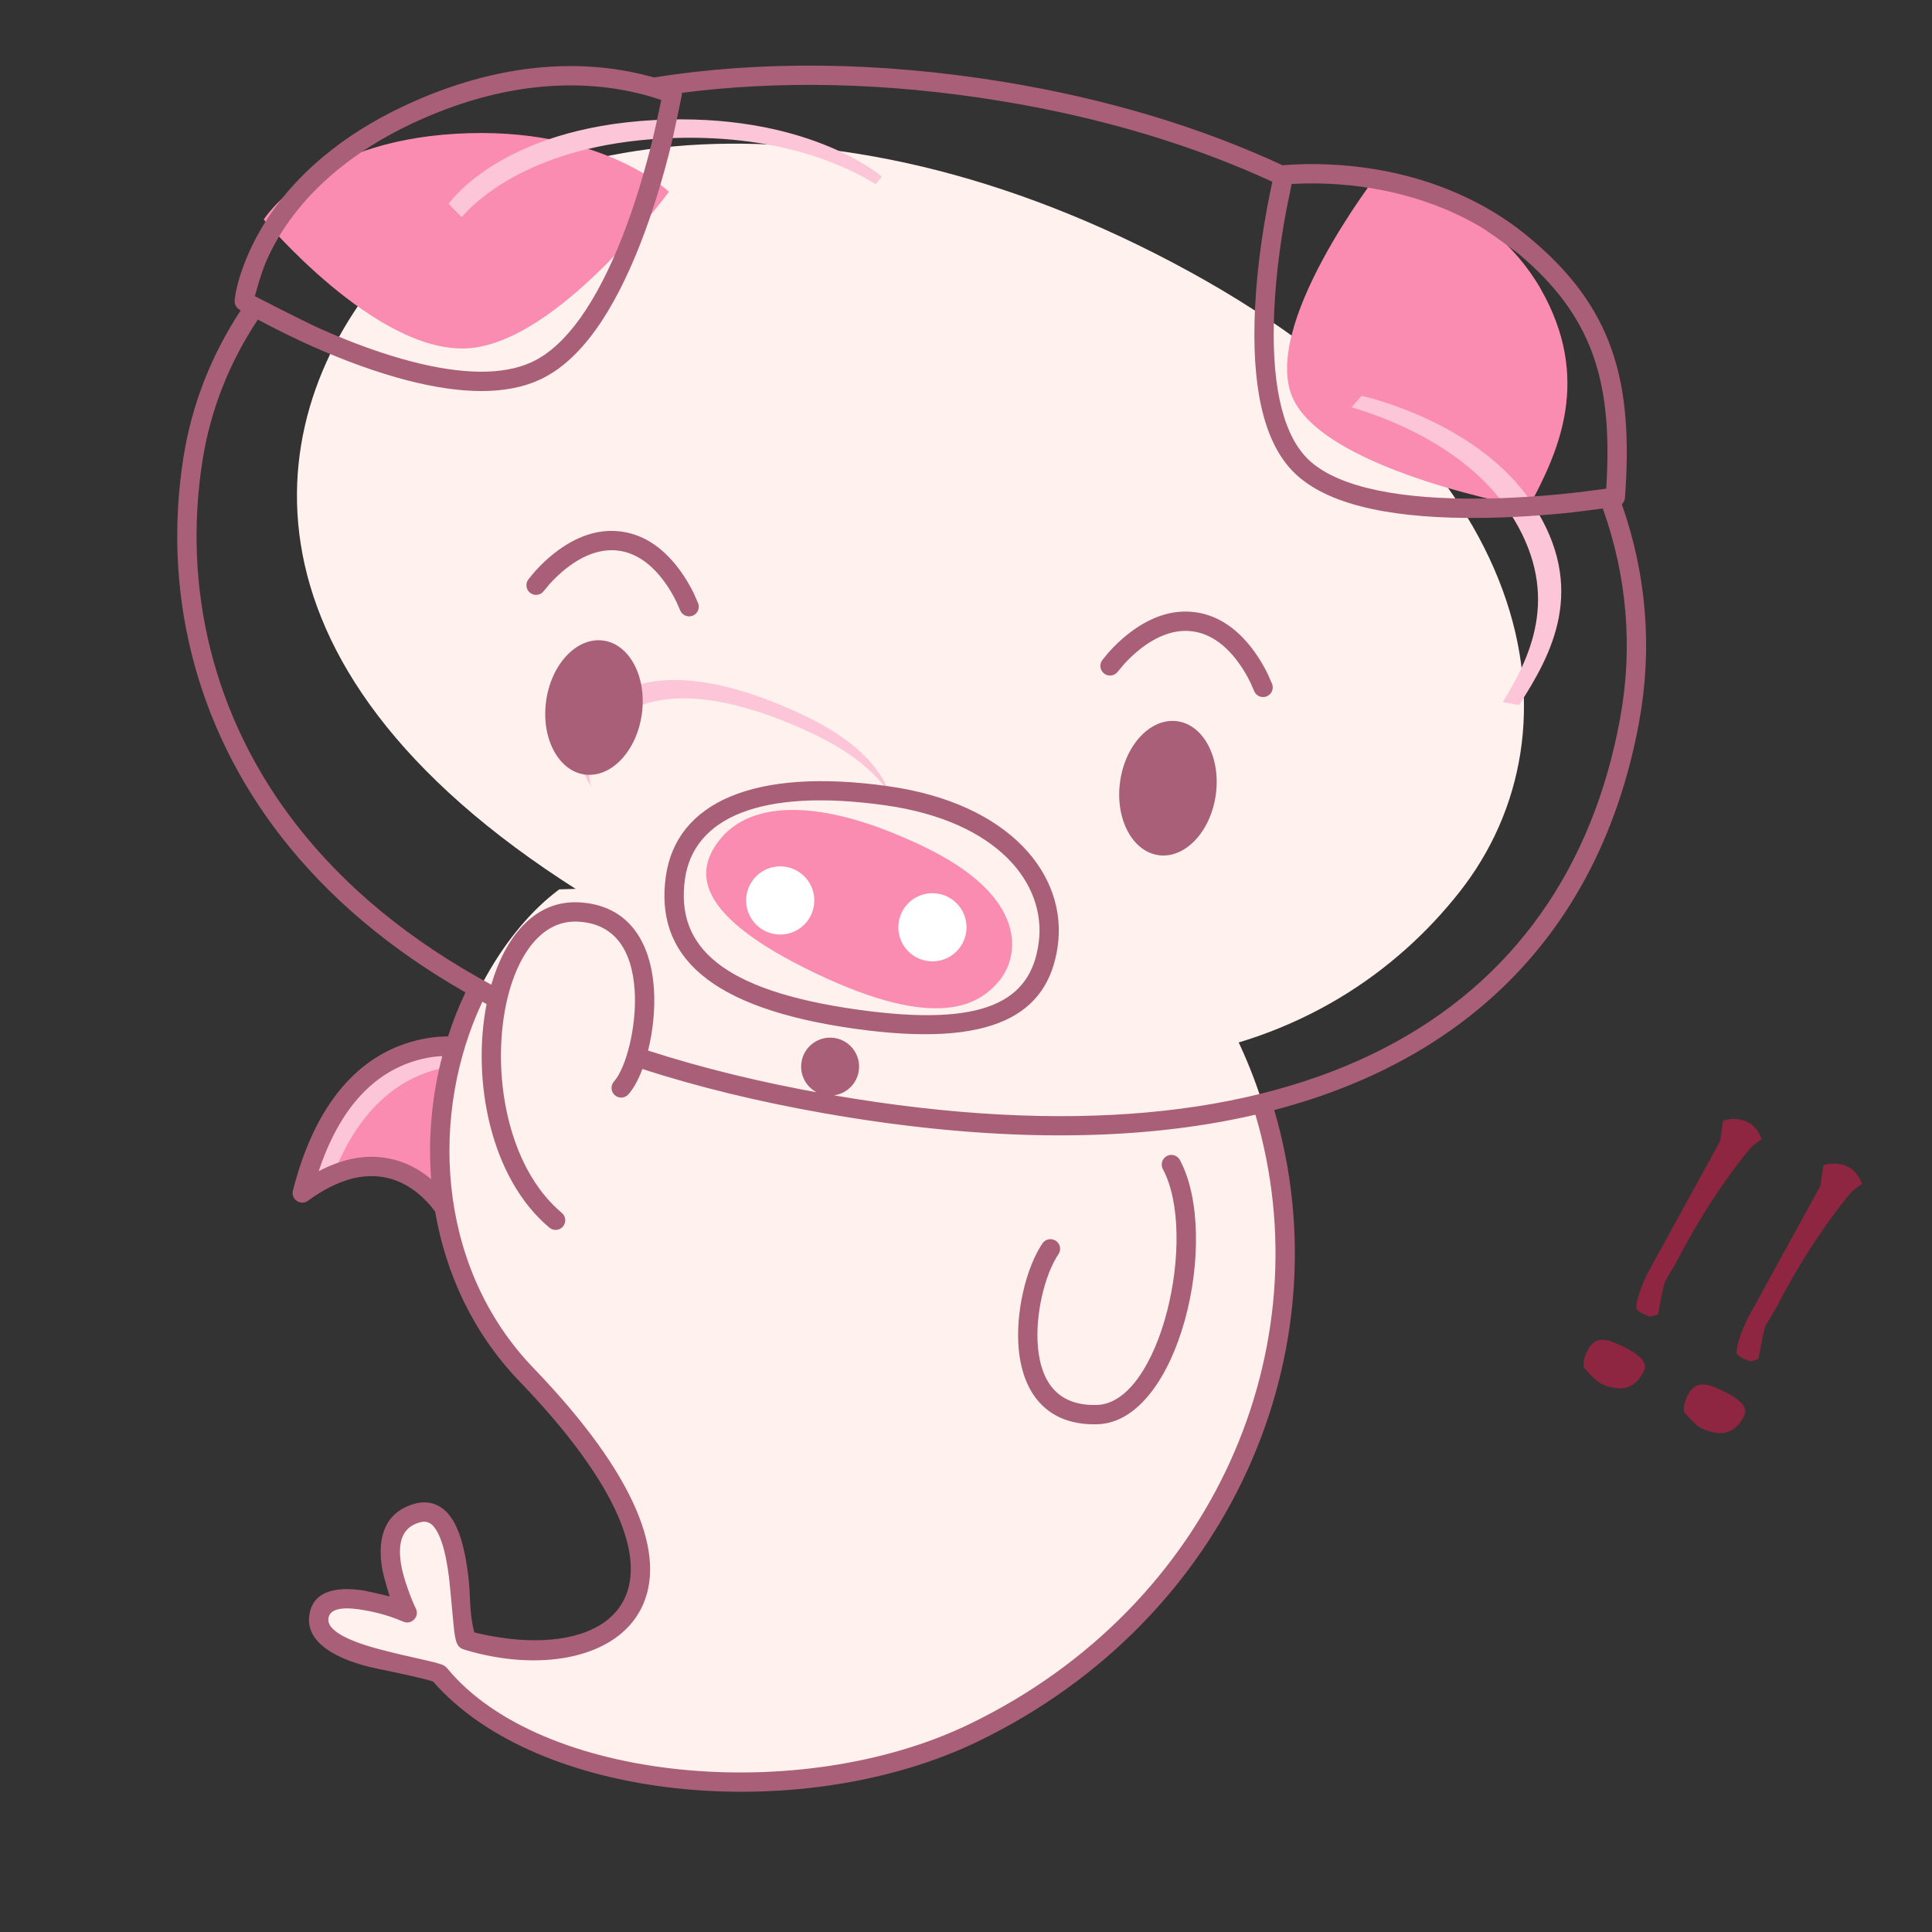 <svg width="1000" height="1000" viewBox="0 0 1000 1000" fill="none" xmlns="http://www.w3.org/2000/svg">
<rect x="0" y="0" width="1000" height="1000" fill="#333333" stroke="none"/>
<g clip-path="url(#clip0_606_80)">
<path fill-rule="evenodd" clip-rule="evenodd" d="M239.221 542.157C239.221 542.157 178.743 529.906 156.424 617.489C206.359 581.124 232.148 628.599 232.148 628.599L239.221 542.157Z" fill="#FB8CB1"/>
<path fill-rule="evenodd" clip-rule="evenodd" d="M156.422 617.49C178.741 529.908 239.219 542.159 239.219 542.159L238.432 551.657C222.029 552.525 190.796 560.818 172.536 608.133C167.484 610.293 162.11 613.348 156.422 617.49Z" fill="#FDC5D8"/>
<path fill-rule="evenodd" clip-rule="evenodd" d="M575.338 451.086C729.336 592.831 672.303 815.422 503.616 896.921C417.554 938.5 279.041 929.493 227.414 866.772C223.702 862.263 162.781 858.281 164.697 837.526C166.612 816.772 210.479 834.779 210.479 834.779C210.479 834.779 187.972 791.345 215.269 783.268C242.567 775.191 236.048 847.434 241.924 849.191C309.937 869.532 387.296 831.047 272.241 711.554C191.38 627.574 232.992 502.221 289.476 460.346L575.338 451.086Z" fill="#FFF2EE"/>
<path fill-rule="evenodd" clip-rule="evenodd" d="M337.732 483.428C554.283 600.858 689.739 545.129 755.467 461.662C821.194 378.194 798.681 236.989 606.901 135.875C415.122 34.761 250.014 71.509 190.427 151.205C130.84 230.9 121.18 365.998 337.732 483.428Z" fill="#FFF2EE"/>
<path fill-rule="evenodd" clip-rule="evenodd" d="M713.523 89.66C713.523 89.66 770.512 102.551 797.309 149.266C824.107 195.981 806.921 233.635 791.171 262.621C791.171 262.621 688.971 244.532 669.814 207.451C650.658 170.371 713.523 89.66 713.523 89.66Z" fill="#FB8CB1"/>
<path fill-rule="evenodd" clip-rule="evenodd" d="M236.022 69.226C161.326 73.553 136.507 113.624 136.507 113.624C136.507 113.624 194.306 182.68 241.545 180.321C288.784 177.962 346.231 99.242 346.231 99.242C346.231 99.242 310.718 64.9 236.022 69.226Z" fill="#FB8CB1"/>
<path fill-rule="evenodd" clip-rule="evenodd" d="M422.179 503.792C485.151 533.884 506.651 520.078 516.972 507.982C527.293 495.885 533.701 464.75 477.802 438.038C421.903 411.326 388.351 416.077 373.501 433.482C358.651 450.887 359.207 473.7 422.179 503.792Z" fill="#FB8CB1"/>
<path fill-rule="evenodd" clip-rule="evenodd" d="M793.567 261.272C821.764 304.626 803.202 338.737 786.23 364.94C786.23 364.94 783.123 364.403 777.861 363.345C793.598 337.963 807.719 305.682 781.543 265.434C759.092 230.915 716.115 215.619 699.531 210.818C702.777 207.055 704.794 204.886 704.794 204.886C704.794 204.886 765.37 217.917 793.567 261.272ZM338.616 62.147C416.077 58.043 454.117 89.465 456.319 91.344L456.421 91.432C456.421 91.432 455.28 92.86 453.181 95.332C438.313 85.989 402.197 68.544 343.259 71.667C276.007 75.23 246.58 103.54 238.971 112.381C234.674 108.139 232.244 105.489 232.244 105.489C232.244 105.489 258.772 66.376 338.616 62.147ZM414.863 369.662C443.026 382.781 455.978 397.742 460.649 411.219C453.838 400.459 441.174 389.275 419.506 379.182C361.885 352.341 327.636 359.1 312.723 378.93C306.377 387.368 302.901 396.755 306.002 407.086C296.436 392.934 299.837 380.37 308.08 369.41C322.993 349.58 357.243 342.821 414.863 369.662Z" fill="#FDC5D8"/>
<path fill-rule="evenodd" clip-rule="evenodd" d="M321.523 563.114C335.123 547.935 347.465 473.686 298.708 472.022C249.95 470.357 234.174 586.852 287.581 631.607L321.523 563.114Z" fill="#FFF2EE"/>
<path d="M338.449 40.083C392.712 31.499 453.829 31.632 519.576 42.396C573.578 51.237 621.909 66.082 663.884 85.555C666.012 85.311 672.833 84.969 676.141 84.931C706.964 84.584 739.808 90.859 769.359 107.595C776.461 111.618 783.205 116.186 789.551 121.324C835.014 158.136 845.551 196.859 841.081 257.652C840.985 258.967 840.381 260.146 839.458 260.985C852.161 297.185 855.44 335.417 848.374 373.843C829.783 474.898 766.639 546.519 659.547 574.568C696.1 698.98 637.253 838.044 506.07 901.423L502.482 903.116C412.191 944.715 278.203 932.34 224.111 870.31C219.919 868.983 210.496 866.821 195.844 863.825C173.865 859.33 158.784 850.206 159.997 837.067C161.189 824.154 172.539 820.743 188.622 823.308C195.085 824.677 199.444 825.695 201.699 826.36C199.484 819.101 198.154 814.076 197.71 811.286C195.128 795.068 199.71 782.74 214.13 778.474C223.444 775.718 230.792 779.808 235.465 788.738C238.799 795.109 240.875 803.793 242.329 815.305C243.784 826.817 242.63 833.673 245.489 844.93C279.814 853.306 310.337 848.865 321.746 830.203C335.493 807.718 319.96 768.033 268.918 715.023C244.741 689.913 230.688 659.086 225.241 627.135C224.742 626.444 224.16 625.698 223.513 624.912C216.254 616.098 206.953 609.976 195.748 608.918C184.945 607.898 172.876 611.698 159.4 621.512C155.613 624.269 150.454 620.774 151.611 616.235C163.215 570.701 185.767 546.62 213.886 538.956C220.675 537.106 226.806 536.431 231.89 536.457C234.406 528.609 237.424 520.983 240.908 513.664C201.496 491.169 169.809 464.188 145.717 433.283C100.238 374.943 84.159 304.752 94.972 236.614C99.316 209.24 109.431 183.707 124.611 160.623L123.896 160.226C122.228 159.242 121.278 157.383 121.458 155.454C121.942 150.285 124.001 141.711 128.725 131.006C136.517 113.352 149.151 96.165 167.68 80.778C179.42 71.027 193.207 62.309 209.181 54.809C258.85 31.489 303.575 29.934 339.386 40.35L338.449 40.083ZM290.792 627.775C292.909 629.548 293.187 632.702 291.413 634.818C289.64 636.935 286.486 637.213 284.369 635.439C253.669 609.712 244.144 558.831 251.86 519.693C251.126 519.311 250.395 518.92 249.667 518.528C222.652 575.837 225.694 653.33 273.772 705.59L281.954 714.251C331.194 767.236 346.505 808.876 330.278 835.419C315.994 858.783 278.594 865.294 240.771 853.982C236.663 852.753 235.767 850.939 234.789 841.378C233.458 826.859 232.664 818.586 232.408 816.558C231.092 806.141 229.247 798.424 226.605 793.374C223.971 788.341 221.214 786.807 216.967 788.063C208.398 790.598 205.699 797.861 207.586 809.713C208.726 816.876 213.12 828.384 215.217 832.516C217.314 836.649 213.147 841.164 208.859 839.404C204.572 837.645 198.127 834.951 187.047 833.184C175.967 831.417 170.407 833.088 169.955 837.986C169.457 843.378 178.293 848.736 195.275 853.345C212.257 857.954 226.968 860.295 229.876 862.139C230.507 862.539 231.065 863.002 231.553 863.595C279.715 922.106 414.026 934.787 501.72 892.419C628.536 831.15 685.288 696.962 649.803 576.966C588.719 591.124 514.031 591.644 425.838 576.093C392.159 570.154 361.053 562.53 332.494 553.323C330.432 558.843 327.956 563.426 325.246 566.451C323.403 568.508 320.242 568.681 318.185 566.839C316.129 564.996 315.955 561.835 317.798 559.778C324.16 552.677 329.657 530.95 328.509 512.816C327.115 490.809 317.41 477.663 298.537 477.019C253.411 475.478 242.513 587.317 290.792 627.775ZM603.944 598.353C606.38 597.051 609.409 597.971 610.711 600.407C632.08 640.404 610.393 735.744 568.254 737.182L565.95 737.215C542.472 737.071 529.508 722.001 527.287 698.289C525.521 679.44 531.103 656.109 539.564 643.581C541.11 641.292 544.218 640.69 546.506 642.236C548.795 643.781 549.397 646.889 547.851 649.178C540.717 659.741 535.688 680.759 537.243 697.357C539.083 716.995 548.841 727.839 567.913 727.188C600.646 726.071 620.315 639.605 601.89 605.119C600.589 602.683 601.509 599.654 603.944 598.353ZM228.92 546.628L227.247 546.725C223.797 546.997 220.199 547.601 216.516 548.605L214.362 549.233C193.657 555.677 176.413 572.866 165.465 604.691L164.95 606.228L166.82 605.264C177.271 600.075 187.247 598.071 196.688 598.962C206.94 599.93 215.763 604.115 223.183 610.363C221.499 588.813 223.568 567.103 228.92 546.628ZM517.96 52.264C458.36 42.507 402.776 41.611 352.882 48.064C352.954 48.528 352.944 49.004 352.863 49.481C352.653 50.722 348.637 69.829 347.721 73.605C343.356 91.6 337.954 109.51 331.448 126.139C317.45 161.911 300.345 186.914 279.25 196.586C261.837 204.571 238.533 204.031 210.81 196.873C195.09 192.815 178.543 186.768 161.768 179.329C153.182 175.521 143.748 170.883 133.464 165.416C118.758 187.543 109.003 212.003 104.849 238.181C94.456 303.674 109.893 371.063 153.603 427.135C178.557 459.146 212.048 486.887 254.29 509.668C261.429 485.179 276.044 467.338 296.98 467.007L298.878 467.025C323.728 467.873 336.804 485.585 338.489 512.184C339.146 522.563 337.907 533.893 335.441 543.776C363.567 552.844 394.271 560.372 427.574 566.245L422.739 565.386C417.259 562.535 413.901 556.453 414.81 549.988C415.963 541.784 423.548 536.068 431.751 537.221C439.955 538.374 445.671 545.959 444.518 554.163C443.558 560.988 438.147 566.092 431.631 566.95C675.295 608.744 810.245 525.832 838.538 372.034C845.34 335.043 842.087 298.166 829.617 263.197C825.819 263.694 820.572 264.361 813.887 265.204C798.598 266.827 782.889 267.869 767.477 268.059C723.562 268.601 689.878 262.347 671.767 246.431C655.105 231.791 648.549 204.159 649.326 167.443C649.802 144.937 652.962 121.421 657.367 99.765C657.665 98.3 658.129 96.123 658.578 94.076C617.72 75.27 570.637 60.889 517.96 52.264ZM344.633 453.619C349.993 415.483 389.963 397.13 459.62 406.92C523.165 415.85 552.604 453.263 547.482 489.711C542.462 525.429 513.869 542.515 442.431 532.475C367.07 521.883 338.849 494.773 344.633 453.619ZM458.228 416.822C393.364 407.706 358.964 423.502 354.536 455.01C349.636 489.873 373.367 512.67 443.823 522.572C510.205 531.901 533.402 518.04 537.579 488.319C541.919 457.435 516.395 424.997 458.228 416.822ZM579.766 404.492C582.456 385.35 595.721 371.391 609.393 373.312C623.066 375.234 631.969 392.309 629.279 411.451C626.589 430.593 613.324 444.552 599.651 442.631C585.978 440.709 577.075 423.634 579.766 404.492ZM282.685 362.74C285.375 343.598 298.64 329.639 312.313 331.56C325.986 333.482 334.889 350.557 332.199 369.699C329.508 388.841 316.244 402.801 302.571 400.879C288.898 398.957 279.995 381.882 282.685 362.74ZM618.844 316.906C631.132 318.633 641.184 326.119 649.207 337.186C651.944 340.961 654.249 344.9 656.147 348.785C657.534 351.878 658.308 353.646 658.47 354.09C659.414 356.685 658.075 359.554 655.48 360.498C652.885 361.442 650.016 360.103 649.072 357.508C648.193 355.426 647.556 353.982 647.162 353.175C645.503 349.779 643.484 346.329 641.111 343.056C634.537 333.987 626.63 328.099 617.452 326.809C608.274 325.519 599.051 329 590.231 335.905C587.048 338.397 584.157 341.157 581.625 343.965C579.804 346.116 578.794 347.329 578.595 347.603C576.973 349.837 573.846 350.333 571.612 348.711C569.377 347.088 568.881 343.962 570.504 341.727C572.265 339.532 573.497 338.046 574.198 337.268C577.094 334.057 580.396 330.905 584.066 328.031C594.829 319.605 606.556 315.179 618.844 316.906ZM321.763 275.154C334.052 276.881 344.104 284.367 352.127 295.434C354.863 299.209 357.169 303.148 359.067 307.034C360.454 310.126 361.228 311.894 361.389 312.338C362.333 314.933 360.995 317.802 358.399 318.746C355.804 319.69 352.935 318.351 351.992 315.756C351.113 313.674 350.476 312.23 350.082 311.423C348.423 308.027 346.404 304.577 344.031 301.304C337.456 292.235 329.55 286.347 320.372 285.057C311.194 283.767 301.971 287.248 293.151 294.153C289.968 296.645 287.076 299.405 284.545 302.213C282.724 304.364 281.714 305.577 281.515 305.851C279.892 308.085 276.766 308.581 274.531 306.959C272.297 305.336 271.801 302.21 273.423 299.975C275.185 297.78 276.417 296.294 277.118 295.516C280.013 292.305 283.315 289.153 286.986 286.279C297.749 277.853 309.475 273.427 321.763 275.154ZM680.439 94.927L676.254 94.931C675.216 94.943 672.651 95.032 668.56 95.2L665.781 108.862C662.217 127.965 659.734 148.262 659.323 167.655C658.604 201.658 664.568 226.794 678.367 238.92C694.019 252.673 725.791 258.573 767.354 258.06C782.427 257.874 797.833 256.852 812.831 255.259C816.351 254.886 822.531 254.114 831.371 252.944L831.582 249.496C834.392 197.182 824.3 163.499 785.978 131.338C776.033 123.814 768.851 118.8 764.43 116.297C736.642 100.558 705.463 94.601 676.254 94.931L680.439 94.927ZM336.594 49.952C302.99 40.179 260.744 41.647 213.431 63.861C198.218 71.004 185.151 79.266 174.069 88.471C156.766 102.841 145.058 118.767 137.874 135.044C136.21 138.814 134.222 144.896 131.91 153.289C149.476 162.318 160.78 167.951 165.822 170.187C182.131 177.42 198.179 183.284 213.31 187.191C239.015 193.828 260.204 194.318 275.083 187.496C293.162 179.207 309.007 156.044 322.135 122.495C328.46 106.331 333.736 88.837 338.003 71.248C338.999 67.141 340.421 60.648 342.269 51.767L336.594 49.952Z" fill="#A95F78"/>
<path d="M481.389 497.557C491.108 498.237 499.537 490.909 500.216 481.191C500.896 471.472 493.569 463.043 483.85 462.363C474.131 461.684 465.702 469.011 465.022 478.73C464.343 488.448 471.67 496.878 481.389 497.557Z" fill="white"/>
<path d="M402.609 483.668C412.327 484.347 420.757 477.02 421.436 467.301C422.116 457.583 414.788 449.153 405.07 448.474C395.351 447.794 386.922 455.122 386.242 464.84C385.563 474.559 392.89 482.988 402.609 483.668Z" fill="white"/>
<path d="M851.089 680.347C852.597 681.018 853.655 681.407 854.264 681.514C856.123 681.028 857.448 680.633 858.24 680.329C859.952 670.582 861.174 664.887 861.906 663.243C862.456 662.009 866.778 655.067 867.144 654.245C879.008 631.286 892.073 611.16 906.34 593.868C908.733 591.813 910.584 590.421 911.894 589.691C910.146 585.136 907.559 582.096 904.133 580.57C900.296 578.862 896.192 578.677 891.82 580.014C891.835 580.349 890.4 590.395 890.191 590.865L852.382 659.741L851.467 661.797C848.295 668.922 846.783 674.161 846.933 677.511C847.786 678.548 849.171 679.493 851.089 680.347ZM828.929 716.291C839.48 720.989 846.861 718.61 851.071 709.155C852.901 705.044 848.403 700.578 837.578 695.759C833.467 693.928 830.345 693.195 828.213 693.559C825.273 693.892 822.888 696.114 821.058 700.225C819.96 702.692 819.501 705.197 819.682 707.741C823.928 712.587 827.01 715.437 828.929 716.291ZM903.018 703.467C904.526 704.138 905.584 704.527 906.193 704.634C908.051 704.148 909.377 703.753 910.169 703.449C911.881 693.703 913.103 688.007 913.835 686.363C914.384 685.13 918.707 678.188 919.073 677.365C930.937 654.406 944.002 634.28 958.269 616.988C960.662 614.934 962.513 613.541 963.823 612.811C962.075 608.256 959.488 605.216 956.062 603.691C952.225 601.982 948.12 601.797 943.749 603.134C943.764 603.469 942.329 613.515 942.119 613.985L904.311 682.861L903.396 684.917C900.223 692.043 898.712 697.281 898.862 700.632C899.714 701.668 901.1 702.613 903.018 703.467ZM880.858 739.411C891.409 744.109 898.79 741.73 902.999 732.275C904.83 728.164 900.332 723.699 889.507 718.879C885.396 717.048 882.274 716.315 880.141 716.679C877.202 717.013 874.817 719.235 872.987 723.346C871.888 725.812 871.43 728.317 871.611 730.861C875.857 735.707 878.939 738.557 880.858 739.411Z" fill="#8E2541"/>
</g>
<defs>
<clipPath id="clip0_606_80">
<rect width="1000" height="1000" fill="white"/>
</clipPath>
</defs>
</svg>

